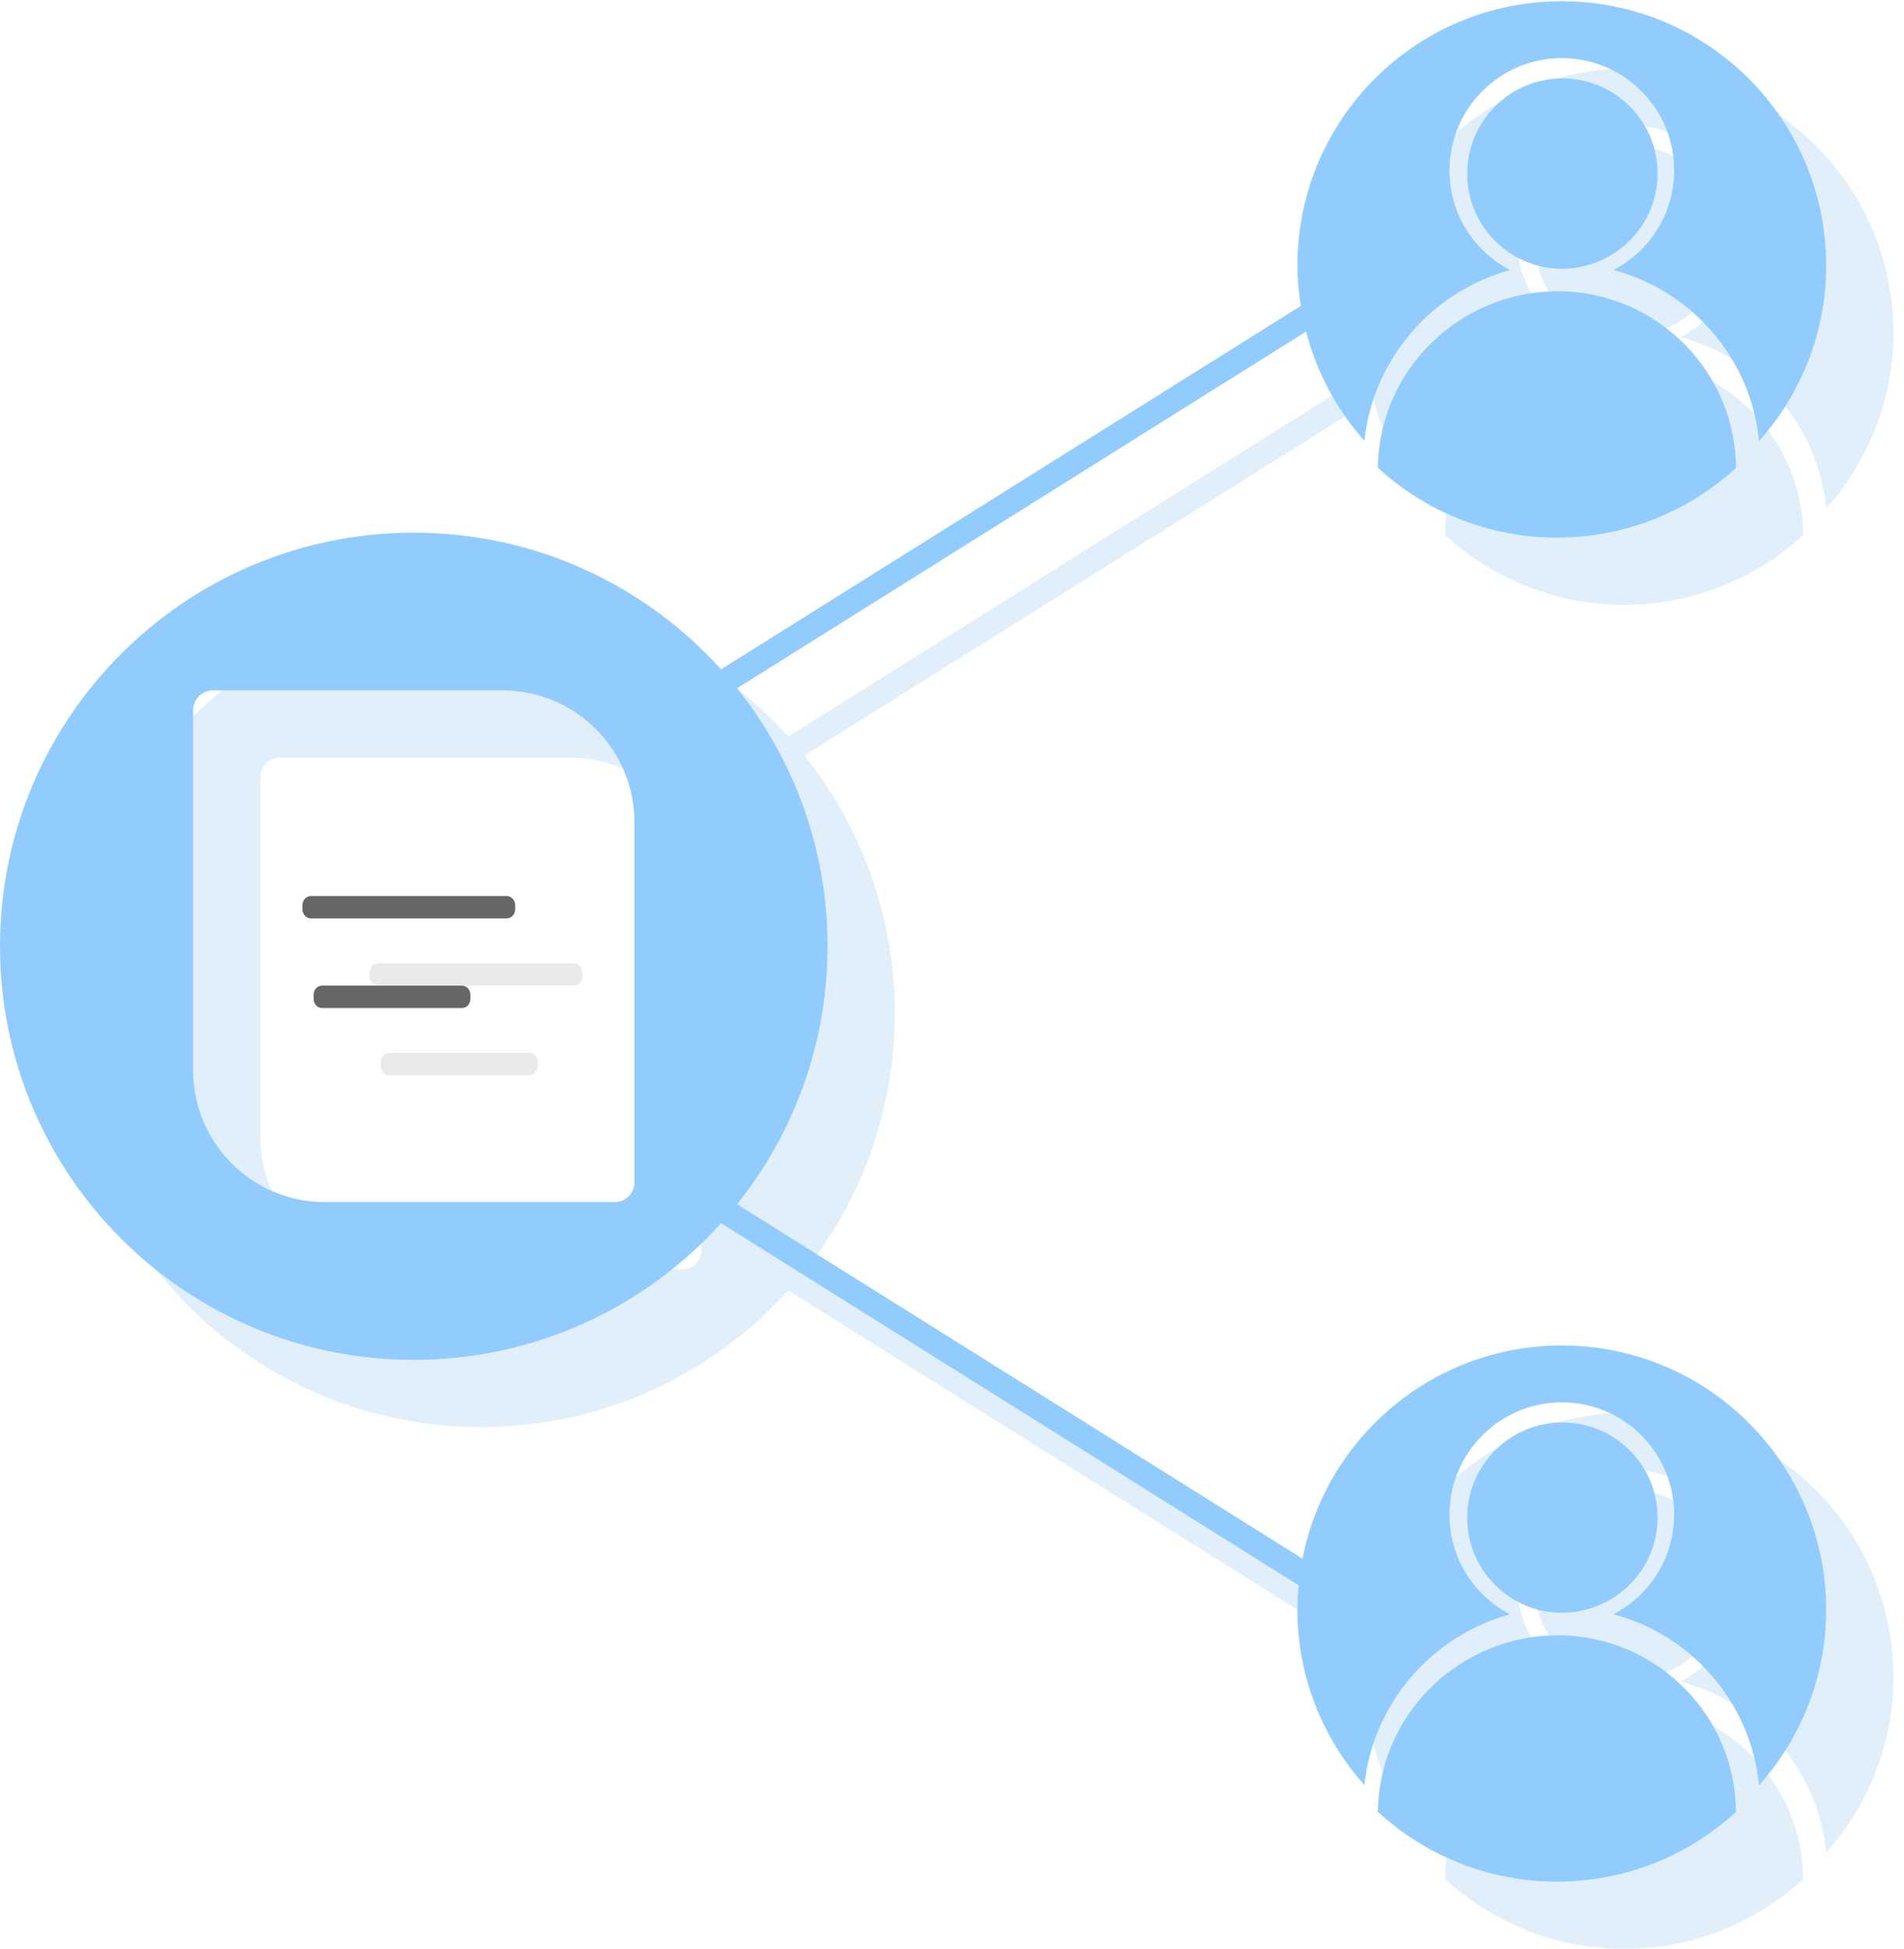 <?xml version="1.0" encoding="UTF-8"?>
<svg width="170px" height="174px" viewBox="0 0 170 174" version="1.1" xmlns="http://www.w3.org/2000/svg" xmlns:xlink="http://www.w3.org/1999/xlink">
    <!-- Generator: Sketch 55.1 (78136) - https://sketchapp.com -->
    <title>image_Login prompt</title>
    <desc>Created with Sketch.</desc>
    <g id="页面1" stroke="none" stroke-width="1" fill="none" fill-rule="evenodd">
        <g id="新闻-详情-分享（未登陆）" transform="translate(-290, -367)">
            <g id="登陆弹窗" transform="translate(105, 320)">
                <g id="image_Login-prompt" transform="translate(185, 47)">
                    <g id="编组" transform="translate(6, 6)" opacity="0.14">
                        <path d="M123.029,41.614 C123.029,41.661 123.009,41.7 123,41.744 C127.216,45.616 132.831,48 139.02,48 C145.19,48 150.789,45.63 155,41.781 C154.968,37.633 153.359,33.73 150.431,30.762 C147.44,27.731 143.441,26.041 139.172,26 C139.122,26 139.073,26.007 139.021,26.007 C139.011,26.007 138.999,26.007 138.989,26.007 C130.359,26.048 123.188,32.984 123.029,41.614" id="Fill-1" fill="#2389E3"></path>
                        <path d="M139.585,23.995 C144.173,23.917 147.956,20.21 148,15.58 C148.021,13.31 147.156,11.167 145.565,9.546 C143.973,7.926 141.847,7.021 139.577,7.002 C139.552,7.002 139.523,7 139.498,7 C134.847,7 131.043,10.764 131,15.425 C130.978,17.696 131.844,19.837 133.433,21.458 C135.015,23.069 137.125,23.97 139.38,24 C139.42,24 139.459,23.995 139.496,23.995 C139.526,23.995 139.555,23.995 139.585,23.995" id="Fill-3" fill="#2389E3"></path>
                        <g fill="#2389E3" id="Fill-5">
                            <path d="M56.645,105.568 C56.645,106.54 55.856,107.327 54.884,107.327 L29.019,107.327 C22.516,107.327 17.243,102.058 17.243,95.558 L17.243,63.402 C17.243,62.429 18.032,61.641 19.005,61.641 L44.87,61.641 C51.373,61.641 56.645,66.91 56.645,73.412 L56.645,105.568 Z M139.446,120.128 C127.972,120.128 118.419,128.314 116.292,139.16 L65.812,107.519 C70.862,101.203 73.889,93.199 73.889,84.484 C73.889,75.771 70.862,67.767 65.812,61.451 L116.614,29.607 C117.569,33.28 119.373,36.61 121.824,39.365 C122.585,32.016 127.892,26.002 134.832,24.114 C133.904,23.632 133.045,23.007 132.29,22.24 C130.412,20.329 129.393,17.801 129.418,15.124 C129.469,9.627 133.958,5.189 139.445,5.189 C139.477,5.189 139.508,5.19 139.539,5.19 C142.218,5.215 144.727,6.281 146.605,8.191 C148.483,10.102 149.503,12.63 149.477,15.307 C149.442,19.137 147.247,22.448 144.065,24.106 C147.08,24.916 149.843,26.498 152.088,28.784 C154.936,31.684 156.658,35.388 157.062,39.374 C160.777,35.205 163.052,29.727 163.052,23.705 C163.052,10.675 152.484,0.11 139.446,0.11 C126.41,0.11 115.841,10.675 115.841,23.705 C115.841,24.935 115.959,26.133 116.142,27.312 L64.381,59.758 C57.619,52.267 47.833,47.557 36.945,47.557 C16.54,47.557 -0,64.09 -0,84.484 C-0,104.88 16.54,121.413 36.945,121.413 C47.832,121.413 57.619,116.702 64.38,109.212 L115.952,141.54 C115.886,142.26 115.841,142.986 115.841,143.722 C115.841,149.74 118.115,155.214 121.824,159.383 C122.585,152.033 127.892,146.02 134.832,144.133 C133.904,143.65 133.045,143.027 132.29,142.257 C130.412,140.347 129.393,137.819 129.418,135.142 C129.469,129.645 133.958,125.207 139.445,125.207 C139.477,125.207 139.508,125.208 139.539,125.208 C142.218,125.233 144.727,126.299 146.605,128.209 C148.483,130.12 149.503,132.648 149.477,135.325 C149.442,139.155 147.247,142.466 144.065,144.126 C147.08,144.934 149.843,146.516 152.088,148.801 C154.936,151.702 156.658,155.408 157.062,159.392 C160.777,155.223 163.052,149.746 163.052,143.722 C163.052,130.691 152.484,120.128 139.446,120.128 L139.446,120.128 Z"></path>
                        </g>
                        <path d="M139.172,146 C139.121,146.001 139.073,146.007 139.021,146.007 L138.989,146.007 C130.358,146.048 123.188,152.984 123.029,161.614 C123.028,161.661 123.007,161.7 123,161.744 C127.216,165.616 132.831,168 139.02,168 C145.19,168 150.789,165.63 155,161.781 C154.968,157.635 153.359,153.73 150.431,150.763 C147.44,147.732 143.441,146.041 139.172,146" id="Fill-7" fill="#2389E3"></path>
                        <path d="M139.585,143.994 C144.173,143.916 147.956,140.209 148,135.579 C148.021,133.31 147.156,131.167 145.565,129.547 C143.973,127.925 141.847,127.023 139.577,127.002 C139.552,127.002 139.523,127 139.498,127 C134.847,127 131.043,130.762 131,135.424 C130.978,137.695 131.844,139.836 133.433,141.457 C135.015,143.068 137.125,143.968 139.38,144 C139.42,143.998 139.459,143.994 139.496,143.994 L139.585,143.994 Z" id="Fill-9" fill="#2389E3"></path>
                        <path d="M41.247,88 L28.754,88 C28.34,88 28,88.363 28,88.808 L28,89.192 C28,89.637 28.34,90 28.754,90 L41.247,90 C41.662,90 42,89.637 42,89.192 L42,88.808 C42,88.363 41.662,88 41.247,88" id="Fill-11" fill="#666666"></path>
                        <path d="M45.231,80 L27.769,80 C27.345,80 27,80.363 27,80.808 L27,81.192 C27,81.637 27.345,82 27.769,82 L45.231,82 C45.655,82 46,81.637 46,81.192 L46,80.808 C46,80.363 45.655,80 45.231,80" id="Fill-13" fill="#666666"></path>
                    </g>
                    <g id="编组备份">
                        <path d="M123.029,41.614 C123.029,41.661 123.009,41.7 123,41.744 C127.216,45.616 132.831,48 139.02,48 C145.19,48 150.789,45.63 155,41.781 C154.968,37.633 153.359,33.73 150.431,30.762 C147.44,27.731 143.441,26.041 139.172,26 C139.122,26 139.073,26.007 139.021,26.007 C139.011,26.007 138.999,26.007 138.989,26.007 C130.359,26.048 123.188,32.984 123.029,41.614" id="Fill-1" fill="#92CCFF"></path>
                        <path d="M139.585,23.995 C144.173,23.917 147.956,20.21 148,15.58 C148.021,13.31 147.156,11.167 145.565,9.546 C143.973,7.926 141.847,7.021 139.577,7.002 C139.552,7.002 139.523,7 139.498,7 C134.847,7 131.043,10.764 131,15.425 C130.978,17.696 131.844,19.837 133.433,21.458 C135.015,23.069 137.125,23.97 139.38,24 C139.42,24 139.459,23.995 139.496,23.995 C139.526,23.995 139.555,23.995 139.585,23.995" id="Fill-3" fill="#92CCFF"></path>
                        <g id="编组" fill="#92CCFF">
                            <path d="M56.645,105.568 C56.645,106.54 55.856,107.327 54.884,107.327 L29.019,107.327 C22.516,107.327 17.243,102.058 17.243,95.558 L17.243,63.402 C17.243,62.429 18.032,61.641 19.005,61.641 L44.87,61.641 C51.373,61.641 56.645,66.91 56.645,73.412 L56.645,105.568 Z M139.446,120.128 C127.972,120.128 118.419,128.314 116.292,139.16 L65.812,107.519 C70.862,101.203 73.889,93.199 73.889,84.484 C73.889,75.771 70.862,67.767 65.812,61.451 L116.614,29.607 C117.569,33.28 119.373,36.61 121.824,39.365 C122.585,32.016 127.892,26.002 134.832,24.114 C133.904,23.632 133.045,23.007 132.29,22.24 C130.412,20.329 129.393,17.801 129.418,15.124 C129.469,9.627 133.958,5.189 139.445,5.189 C139.477,5.189 139.508,5.19 139.539,5.19 C142.218,5.215 144.727,6.281 146.605,8.191 C148.483,10.102 149.503,12.63 149.477,15.307 C149.442,19.137 147.247,22.448 144.065,24.106 C147.08,24.916 149.843,26.498 152.088,28.784 C154.936,31.684 156.658,35.388 157.062,39.374 C160.777,35.205 163.052,29.727 163.052,23.705 C163.052,10.675 152.484,0.11 139.446,0.11 C126.41,0.11 115.841,10.675 115.841,23.705 C115.841,24.935 115.959,26.133 116.142,27.312 L64.381,59.758 C57.619,52.267 47.833,47.557 36.945,47.557 C16.54,47.557 -0,64.09 -0,84.484 C-0,104.88 16.54,121.413 36.945,121.413 C47.832,121.413 57.619,116.702 64.38,109.212 L115.952,141.54 C115.886,142.26 115.841,142.986 115.841,143.722 C115.841,149.74 118.115,155.214 121.824,159.383 C122.585,152.033 127.892,146.02 134.832,144.133 C133.904,143.65 133.045,143.027 132.29,142.257 C130.412,140.347 129.393,137.819 129.418,135.142 C129.469,129.645 133.958,125.207 139.445,125.207 C139.477,125.207 139.508,125.208 139.539,125.208 C142.218,125.233 144.727,126.299 146.605,128.209 C148.483,130.12 149.503,132.648 149.477,135.325 C149.442,139.155 147.247,142.466 144.065,144.126 C147.08,144.934 149.843,146.516 152.088,148.801 C154.936,151.702 156.658,155.408 157.062,159.392 C160.777,155.223 163.052,149.746 163.052,143.722 C163.052,130.691 152.484,120.128 139.446,120.128 L139.446,120.128 Z" id="Fill-5"></path>
                        </g>
                        <path d="M139.172,146 C139.121,146.001 139.073,146.007 139.021,146.007 L138.989,146.007 C130.358,146.048 123.188,152.984 123.029,161.614 C123.028,161.661 123.007,161.7 123,161.744 C127.216,165.616 132.831,168 139.02,168 C145.19,168 150.789,165.63 155,161.781 C154.968,157.635 153.359,153.73 150.431,150.763 C147.44,147.732 143.441,146.041 139.172,146" id="Fill-7" fill="#92CCFF"></path>
                        <path d="M139.585,143.994 C144.173,143.916 147.956,140.209 148,135.579 C148.021,133.31 147.156,131.167 145.565,129.547 C143.973,127.925 141.847,127.023 139.577,127.002 C139.552,127.002 139.523,127 139.498,127 C134.847,127 131.043,130.762 131,135.424 C130.978,137.695 131.844,139.836 133.433,141.457 C135.015,143.068 137.125,143.968 139.38,144 C139.42,143.998 139.459,143.994 139.496,143.994 L139.585,143.994 Z" id="Fill-9" fill="#92CCFF"></path>
                        <path d="M41.247,88 L28.754,88 C28.34,88 28,88.363 28,88.808 L28,89.192 C28,89.637 28.34,90 28.754,90 L41.247,90 C41.662,90 42,89.637 42,89.192 L42,88.808 C42,88.363 41.662,88 41.247,88" id="Fill-11" fill="#666666"></path>
                        <path d="M45.231,80 L27.769,80 C27.345,80 27,80.363 27,80.808 L27,81.192 C27,81.637 27.345,82 27.769,82 L45.231,82 C45.655,82 46,81.637 46,81.192 L46,80.808 C46,80.363 45.655,80 45.231,80" id="Fill-13" fill="#666666"></path>
                    </g>
                </g>
            </g>
        </g>
    </g>
</svg>